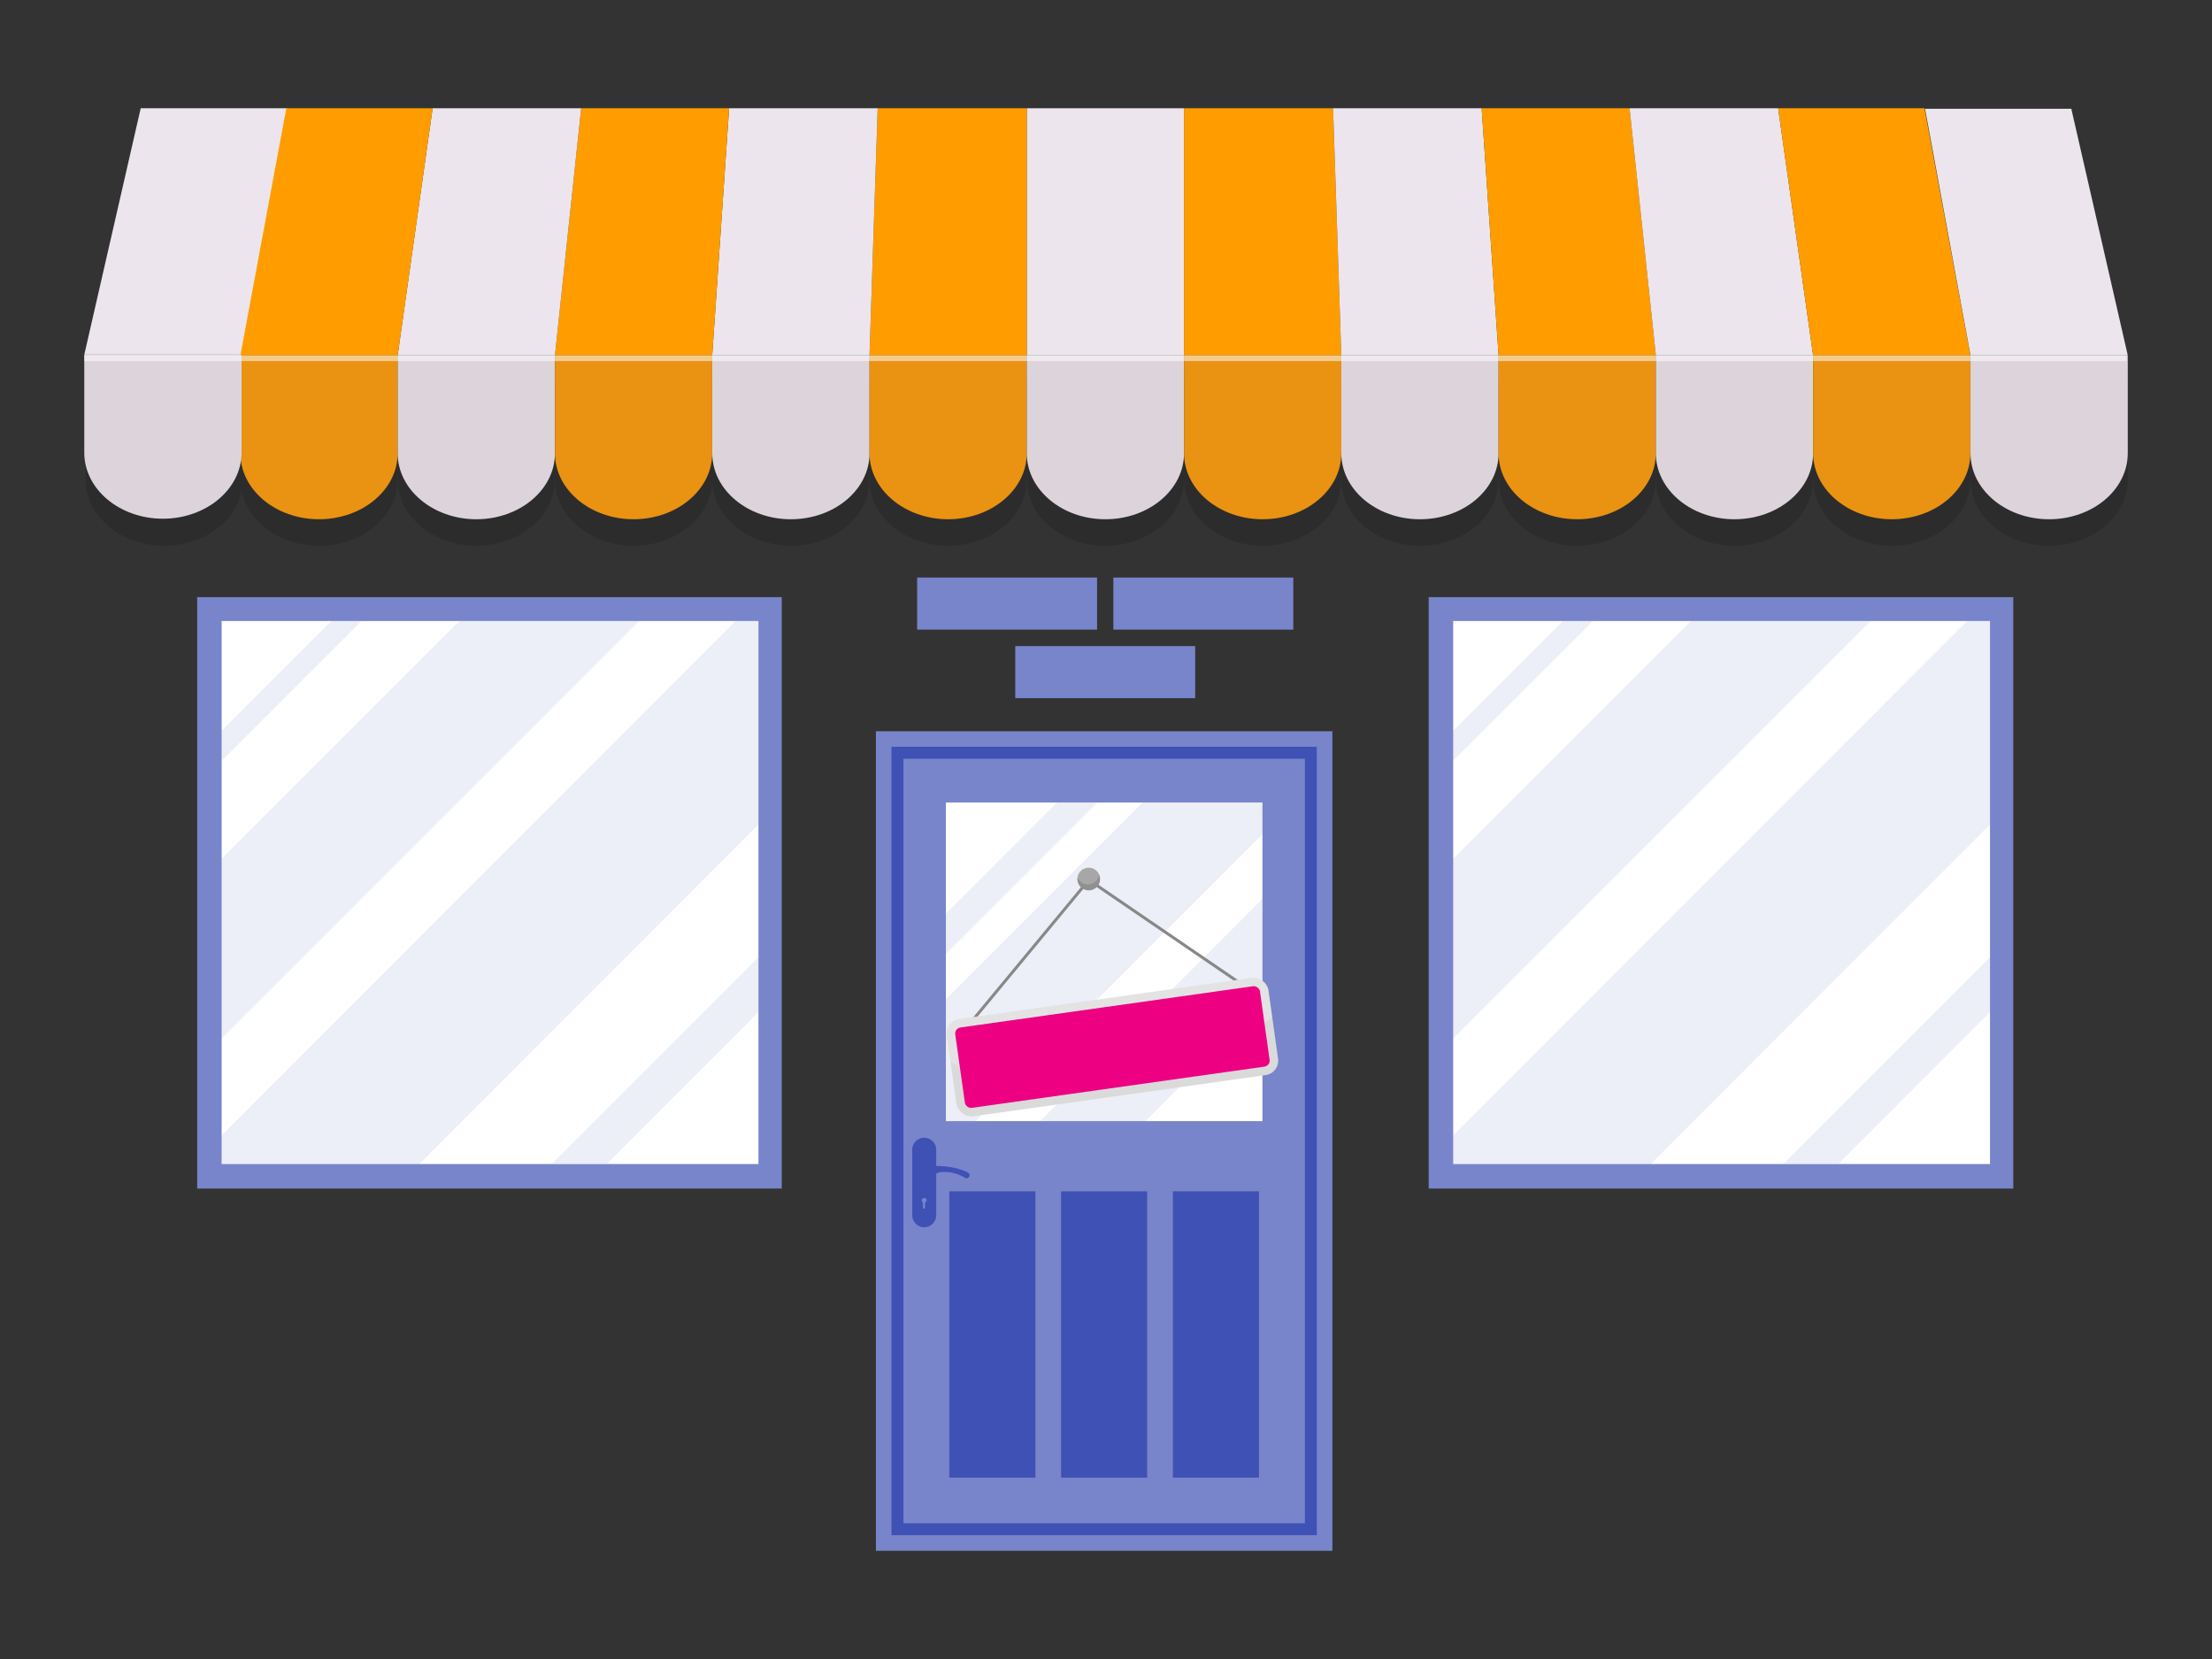 <svg id="Layer_2" data-name="Layer 2" xmlns="http://www.w3.org/2000/svg" viewBox="0 0 500 375"><rect x="0" y="0" width="500" height="375" fill="#333333" stroke="none"/><defs><style>.cls-1{opacity:0.13;}.cls-2{fill:#7885cb;}.cls-10,.cls-16,.cls-3{fill:#fff;}.cls-4,.cls-5{fill:#3f51b5;}.cls-4{opacity:0.1;}.cls-6{fill:#888;}.cls-7{fill:#dadada;}.cls-8{fill:#a7a7a7;}.cls-9{opacity:0.14;}.cls-10{opacity:0.24;}.cls-11{fill:#ed0082;}.cls-12{fill:#ede5ed;}.cls-13{fill:#ea9212;}.cls-14{fill:#ddd4db;}.cls-15{fill:#ff9d00;}.cls-16{opacity:0.51;}</style></defs><title>DowntimePage</title><g class="cls-1"><path d="M54.34,86.31v22.14c0,8.24,7.95,14.92,17.77,14.92h0c9.82,0,17.78-6.68,17.78-14.92V86.31Z"/><path d="M19.34,86.31v22.14c0,8.24,8,14.92,17.77,14.92h0c9.82,0,17.78-6.68,17.78-14.92V86.31Z"/><path d="M89.89,86.31v22.14c0,8.24,8,14.92,17.77,14.92h0c9.82,0,17.78-6.68,17.78-14.92V86.31Z"/><path d="M125.44,86.31v22.14c0,8.24,7.95,14.92,17.77,14.92h0c9.82,0,17.78-6.68,17.78-14.92V86.31Z"/><path d="M161,86.31v22.14c0,8.24,7.95,14.92,17.77,14.92h0c9.82,0,17.78-6.68,17.78-14.92V86.31Z"/><path d="M196.54,86.31v22.14c0,8.24,8,14.92,17.77,14.92h0c9.82,0,17.78-6.68,17.78-14.92V86.31Z"/><path d="M232.09,86.31v22.14c0,8.24,7.95,14.92,17.77,14.92h0c9.82,0,17.78-6.68,17.78-14.92V86.31Z"/><path d="M267.64,86.31v22.14c0,8.24,7.95,14.92,17.77,14.92h0c9.82,0,17.78-6.68,17.78-14.92V86.31Z"/><path d="M303.19,86.31v22.14c0,8.24,7.95,14.92,17.77,14.92h0c9.82,0,17.78-6.68,17.78-14.92V86.31Z"/><path d="M338.74,86.31v22.14c0,8.24,7.95,14.92,17.77,14.92h0c9.82,0,17.78-6.68,17.78-14.92V86.31Z"/><path d="M374.29,86.31v22.14c0,8.24,7.95,14.92,17.77,14.92h0c9.82,0,17.78-6.68,17.78-14.92V86.31Z"/><path d="M409.84,86.31v22.14c0,8.24,8,14.92,17.77,14.92h0c9.82,0,17.78-6.68,17.78-14.92V86.31Z"/><path d="M445.41,86.31v22.14c0,8.24,7.95,14.92,17.77,14.92h0c9.82,0,17.78-6.68,17.78-14.92V86.31Z"/></g><rect class="cls-2" x="44.57" y="134.97" width="132.14" height="133.69"/><rect class="cls-3" x="49.39" y="141.08" width="122.75" height="121.34" transform="translate(312.52 90.98) rotate(90)"/><polygon class="cls-4" points="74.91 140.37 50.1 165.18 50.1 171.95 81.68 140.37 74.91 140.37"/><polygon class="cls-4" points="103.86 140.37 50.1 194.13 50.1 234.73 144.46 140.37 103.86 140.37"/><polygon class="cls-4" points="171.44 186.37 171.44 140.37 166.26 140.37 50.1 256.65 50.1 263.12 94.77 263.12 171.44 186.37"/><polygon class="cls-4" points="171.44 216.4 124.84 263 137.25 263 171.44 228.8 171.44 216.4"/><rect class="cls-2" x="322.94" y="134.97" width="132.14" height="133.69"/><rect class="cls-3" x="327.77" y="141.08" width="122.75" height="121.34" transform="translate(590.9 -187.4) rotate(90)"/><polygon class="cls-4" points="353.29 140.37 328.48 165.18 328.48 171.95 360.06 140.37 353.29 140.37"/><polygon class="cls-4" points="382.24 140.37 328.48 194.13 328.48 234.73 422.84 140.37 382.24 140.37"/><polygon class="cls-4" points="449.82 186.37 449.82 140.37 444.64 140.37 328.48 256.65 328.48 263.12 373.14 263.12 449.82 186.37"/><polygon class="cls-4" points="449.82 216.4 403.22 263 415.63 263 449.82 228.8 449.82 216.4"/><rect class="cls-2" x="156.96" y="206.32" width="185.25" height="103.18" transform="translate(507.49 8.33) rotate(90)"/><rect class="cls-5" x="160.47" y="209.84" width="178.22" height="96.14" transform="translate(507.49 8.33) rotate(90)"/><rect class="cls-2" x="204.21" y="171.5" width="90.75" height="172.82"/><rect class="cls-3" x="213.57" y="181.62" width="72.03" height="71.55" transform="translate(466.98 -32.18) rotate(90)"/><path class="cls-5" d="M211.62,259.89v14.8a2.71,2.71,0,1,1-5.42,0v-14.8a2.71,2.71,0,0,1,5.42,0Z"/><path class="cls-2" d="M209.45,271.35a.55.55,0,0,0-.54-.55.55.55,0,0,0-.55.55.56.56,0,0,0,.26.46v1.13a.36.36,0,0,0,0,.11s0,0,0,0l0,.05.1.07.11,0,.11,0a.46.46,0,0,0,.16-.16.36.36,0,0,0,0-.11v-1.13A.56.56,0,0,0,209.45,271.35Z"/><path class="cls-5" d="M207.57,265.07v0a1.68,1.68,0,0,0,1.68,1.68h0a2.12,2.12,0,0,0,1.55-.68l.38-.41a2.32,2.32,0,0,1,1.47-.72,9.13,9.13,0,0,1,5.52,1.31.65.65,0,0,0,.82-.15h0a.72.72,0,0,0-.25-1.1c-1.4-.69-4.71-1.89-10.07-1.26A1.3,1.3,0,0,0,207.57,265.07Z"/><polygon class="cls-4" points="238.96 181.39 213.81 206.54 213.81 215.65 248.07 181.39 238.96 181.39"/><polygon class="cls-4" points="285.36 181.39 258.29 181.39 213.81 225.87 213.81 253.41 220.5 253.41 285.36 188.55 285.36 181.39"/><polygon class="cls-4" points="285.36 203.19 235.13 253.41 258.88 253.41 285.36 226.93 285.36 203.19"/><polygon class="cls-6" points="246.42 199.07 245.83 198.74 216.4 234.27 217.38 234.13 246.42 199.07"/><polygon class="cls-6" points="246.36 198.66 245.89 199.15 283.49 224.82 284.47 224.68 246.36 198.66"/><rect class="cls-7" x="214.74" y="225.59" width="73.42" height="22.2" rx="3.3" transform="translate(-30.56 37.39) rotate(-8.02)"/><path class="cls-8" d="M248.63,198.34a2.56,2.56,0,1,1-2.89-2.18A2.56,2.56,0,0,1,248.63,198.34Z"/><path class="cls-9" d="M246.27,199.89a2.57,2.57,0,0,1-2.71-1.52,2.66,2.66,0,0,0,0,.69,2.56,2.56,0,1,0,5.07-.72,2.48,2.48,0,0,0-.18-.66A2.57,2.57,0,0,1,246.27,199.89Z"/><path class="cls-10" d="M286.71,223.84l.84,6c-6.52,5.76-19.65,10.88-35.23,13.08s-29.61.9-37.47-2.84l-.84-6a3.29,3.29,0,0,1,2.81-3.72L283,221A3.3,3.3,0,0,1,286.71,223.84Z"/><rect class="cls-11" x="216.67" y="227.51" width="69.56" height="18.35" rx="1.37" transform="translate(-30.56 37.39) rotate(-8.02)"/><rect class="cls-5" x="191.94" y="291.92" width="64.73" height="19.46" transform="translate(525.96 77.34) rotate(90)"/><rect class="cls-5" x="217.22" y="291.92" width="64.73" height="19.46" transform="translate(551.23 52.07) rotate(90)"/><rect class="cls-5" x="242.49" y="291.92" width="64.73" height="19.46" transform="translate(576.5 26.79) rotate(90)"/><rect class="cls-2" x="207.31" y="130.55" width="40.67" height="11.77"/><rect class="cls-2" x="251.66" y="130.55" width="40.67" height="11.77"/><rect class="cls-2" x="229.49" y="146.04" width="40.67" height="11.77"/><polygon class="cls-12" points="64.88 24.46 31.81 24.46 19.05 80.18 54.6 80.18 64.88 24.46"/><path class="cls-13" d="M54.34,80.31v22.14c0,8.24,7.95,14.92,17.77,14.92h0c9.82,0,17.78-6.68,17.78-14.92V80.31Z"/><path class="cls-14" d="M89.89,80.31v22.14c0,8.24,8,14.92,17.77,14.92h0c9.82,0,17.78-6.68,17.78-14.92V80.31Z"/><path class="cls-13" d="M125.44,80.31v22.14c0,8.24,7.95,14.92,17.77,14.92h0c9.82,0,17.78-6.68,17.78-14.92V80.31Z"/><path class="cls-14" d="M161,80.31v22.14c0,8.24,7.95,14.92,17.77,14.92h0c9.82,0,17.78-6.68,17.78-14.92V80.31Z"/><path class="cls-13" d="M196.54,80.31v22.14c0,8.24,8,14.92,17.77,14.92h0c9.82,0,17.78-6.68,17.78-14.92V80.31Z"/><path class="cls-14" d="M232.09,80.31v22.14c0,8.24,7.95,14.92,17.77,14.92h0c9.82,0,17.78-6.68,17.78-14.92V80.31Z"/><path class="cls-13" d="M267.64,80.31v22.14c0,8.24,7.95,14.92,17.77,14.92h0c9.82,0,17.78-6.68,17.78-14.92V80.31Z"/><path class="cls-14" d="M303.19,80.31v22.14c0,8.24,7.95,14.92,17.77,14.92h0c9.82,0,17.78-6.68,17.78-14.92V80.31Z"/><path class="cls-13" d="M338.74,80.31v22.14c0,8.24,7.95,14.92,17.77,14.92h0c9.82,0,17.78-6.68,17.78-14.92V80.31Z"/><path class="cls-14" d="M374.29,80.31v22.14c0,8.24,7.95,14.92,17.77,14.92h0c9.82,0,17.78-6.68,17.78-14.92V80.31Z"/><path class="cls-13" d="M409.84,80.31v22.14c0,8.24,8,14.92,17.77,14.92h0c9.82,0,17.78-6.68,17.78-14.92V80.31Z"/><path class="cls-14" d="M54.6,80.18v22.14c0,8.24-8,14.93-17.77,14.93h0c-9.82,0-17.78-6.69-17.78-14.93V80.18Z"/><path class="cls-14" d="M445.41,80.31v22.14c0,8.24,7.95,14.92,17.77,14.92h0c9.82,0,17.78-6.68,17.78-14.92V80.31Z"/><rect class="cls-12" x="232.09" y="24.47" width="35.55" height="55.84"/><polygon class="cls-15" points="232.09 24.46 198.39 24.46 196.54 80.31 232.09 80.31 232.09 24.46"/><polygon class="cls-12" points="198.39 24.46 164.81 24.46 160.99 80.31 196.54 80.31 198.39 24.46"/><polygon class="cls-15" points="164.81 24.46 131.37 24.46 125.44 80.31 160.99 80.31 164.81 24.46"/><polygon class="cls-12" points="131.37 24.46 97.79 24.46 89.89 80.31 125.44 80.31 131.37 24.46"/><polygon class="cls-15" points="97.79 24.46 64.72 24.46 54.34 80.31 89.89 80.31 97.79 24.46"/><polygon class="cls-15" points="267.63 24.46 301.33 24.46 303.19 80.31 267.63 80.31 267.63 24.46"/><polygon class="cls-12" points="301.33 24.46 334.91 24.46 338.74 80.31 303.19 80.31 301.33 24.46"/><polygon class="cls-15" points="334.91 24.46 368.35 24.46 374.29 80.31 338.74 80.31 334.91 24.46"/><polygon class="cls-12" points="368.35 24.46 401.93 24.46 409.83 80.31 374.29 80.31 368.35 24.46"/><polygon class="cls-15" points="401.93 24.46 435 24.46 445.38 80.31 409.83 80.31 401.93 24.46"/><polygon class="cls-12" points="435.13 24.59 468.2 24.59 480.96 80.31 445.41 80.31 435.13 24.59"/><rect class="cls-16" x="19.04" y="80.31" width="461.63" height="1.31"/></svg>